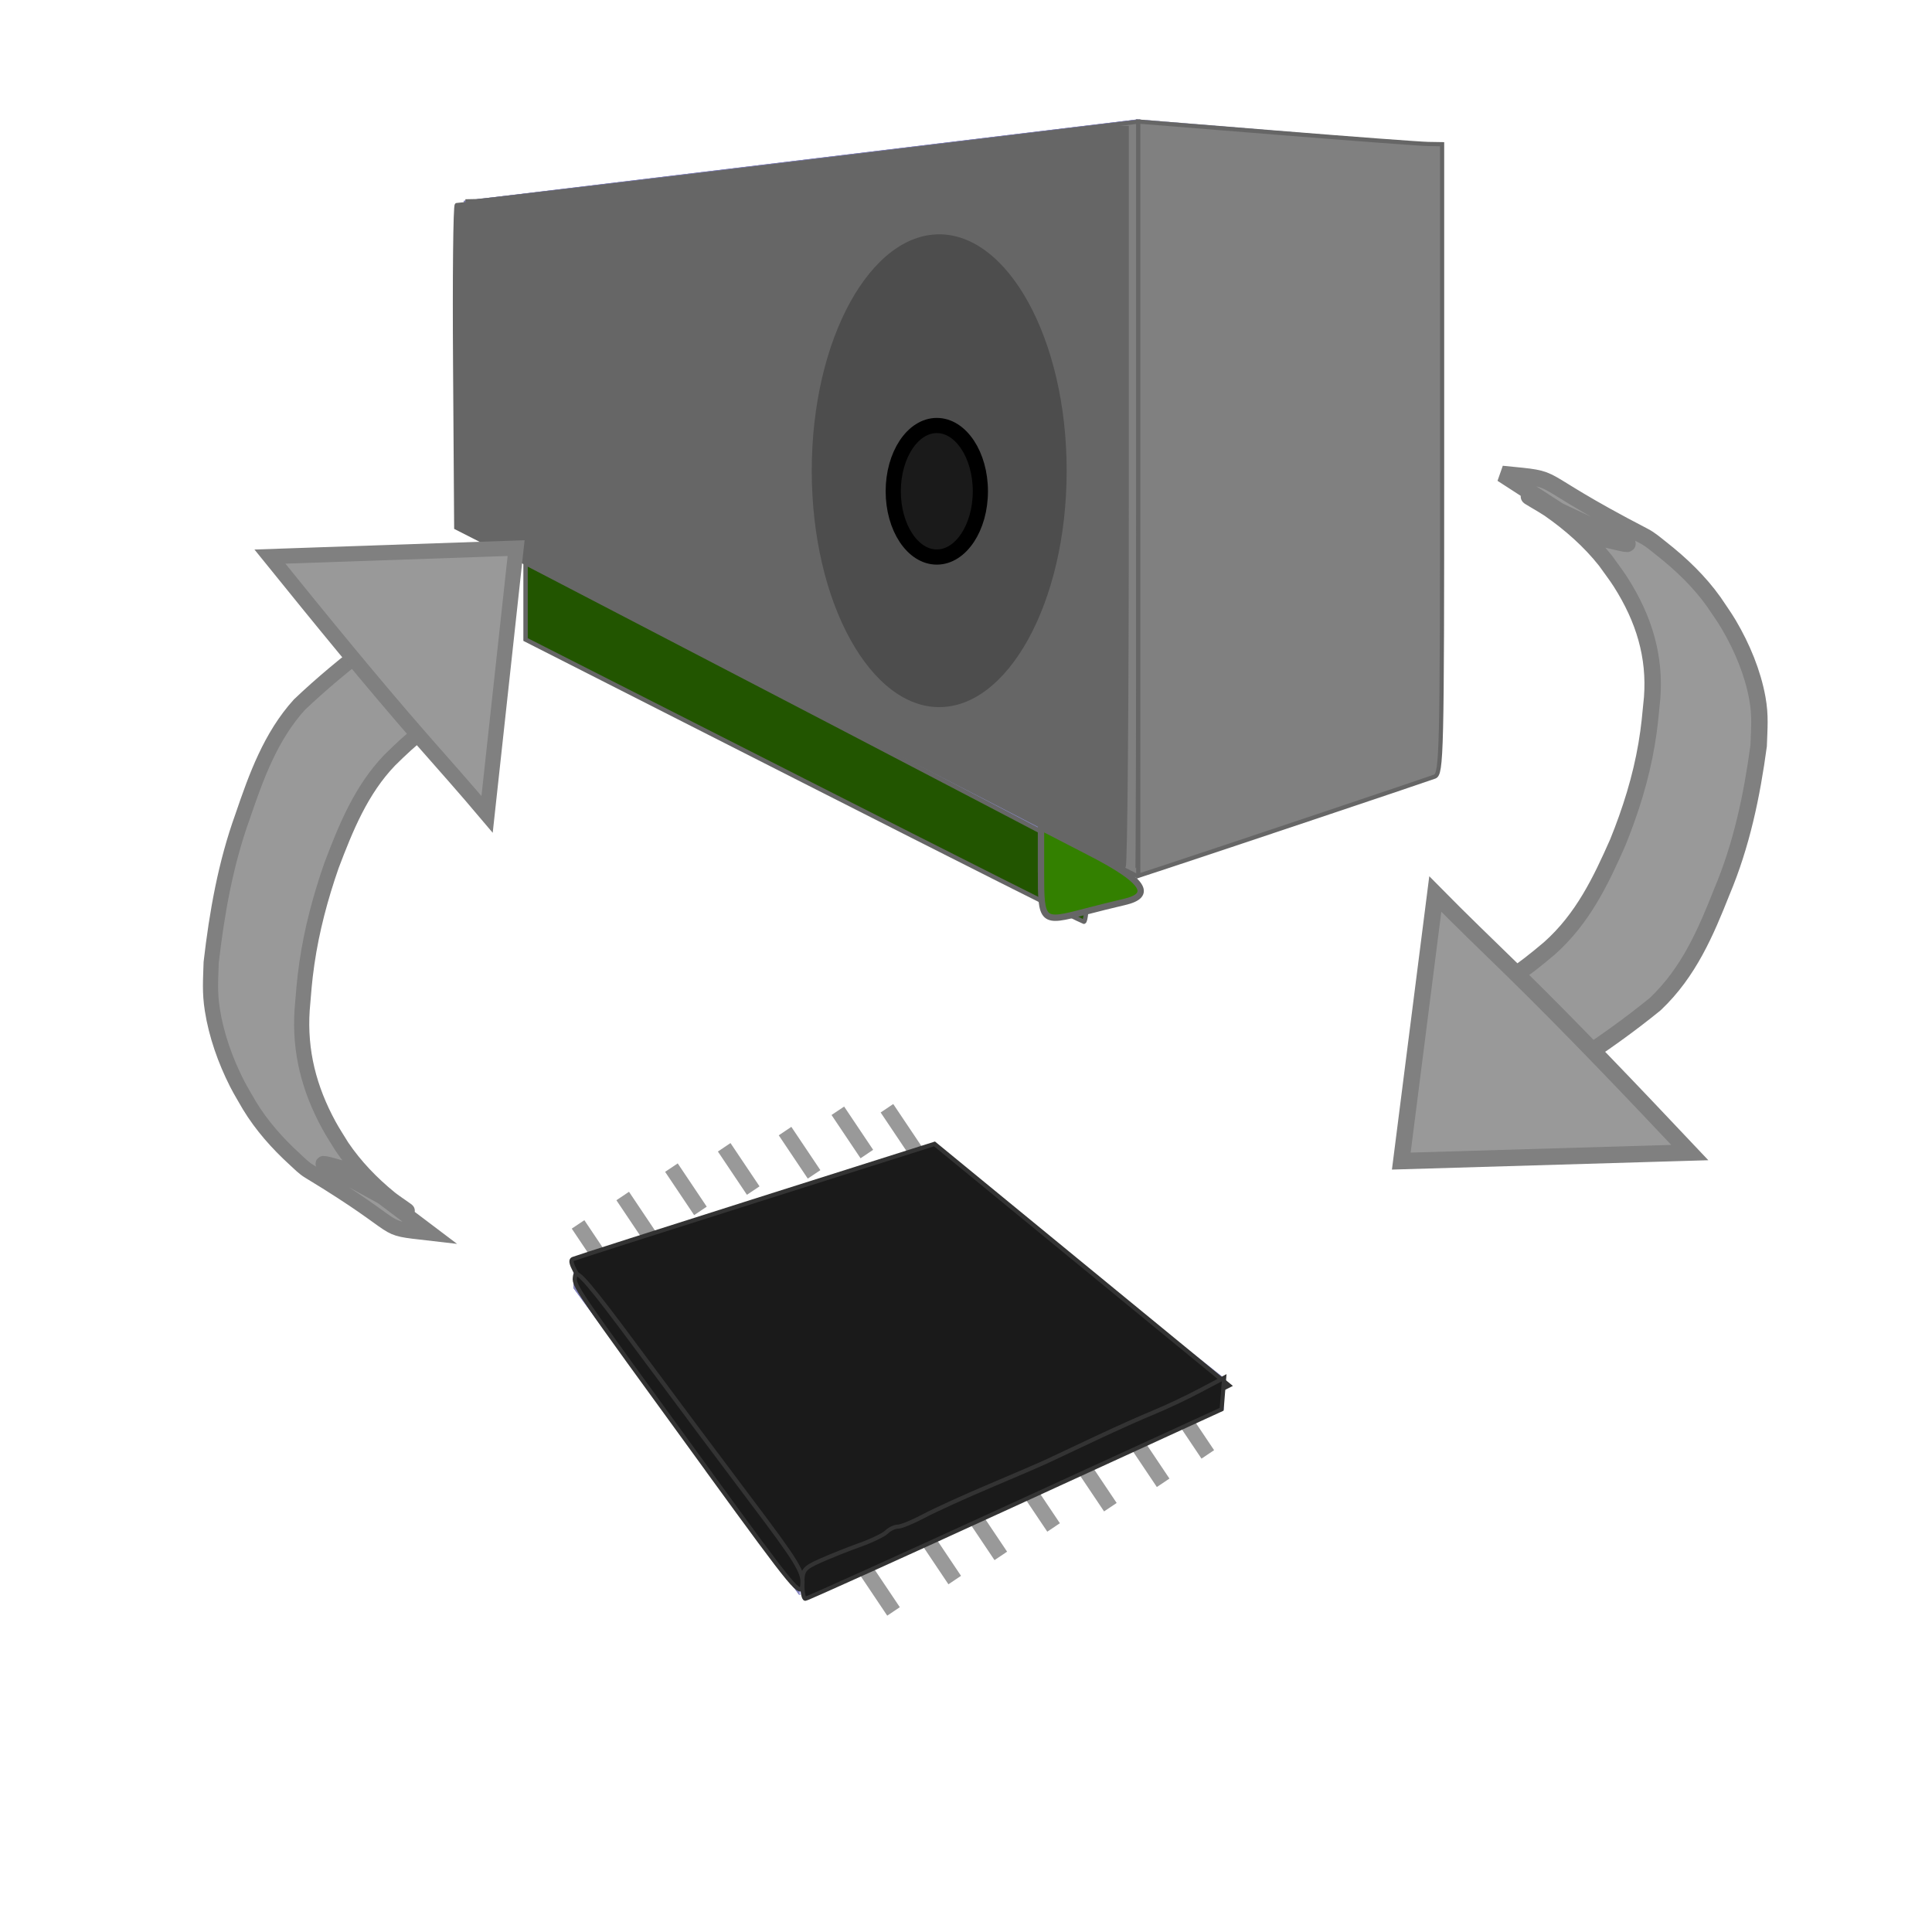 <?xml version="1.0" encoding="UTF-8" standalone="no"?>
<svg
   width="33.75mm"
   height="33.75mm"
   viewBox="0 0 33.75 33.75"
   version="1.1"
   id="svg974"
   sodipodi:docname="plasmus777.gnome.GpuOffloadingManager.svg"
   inkscape:version="1.2.2 (732a01da63, 2022-12-09, custom)"
   xmlns:inkscape="http://www.inkscape.org/namespaces/inkscape"
   xmlns:sodipodi="http://sodipodi.sourceforge.net/DTD/sodipodi-0.dtd"
   xmlns="http://www.w3.org/2000/svg"
   xmlns:svg="http://www.w3.org/2000/svg"
   xmlns:rdf="http://www.w3.org/1999/02/22-rdf-syntax-ns#"
   xmlns:cc="http://creativecommons.org/ns#"
   xmlns:dc="http://purl.org/dc/elements/1.1/">
  <sodipodi:namedview
     id="namedview38"
     pagecolor="#505050"
     bordercolor="#eeeeee"
     borderopacity="1"
     inkscape:showpageshadow="0"
     inkscape:pageopacity="0"
     inkscape:pagecheckerboard="0"
     inkscape:deskcolor="#505050"
     inkscape:document-units="mm"
     showgrid="false"
     inkscape:zoom="3.7315982"
     inkscape:cx="41.001199"
     inkscape:cy="65.789506"
     inkscape:window-width="1314"
     inkscape:window-height="704"
     inkscape:window-x="0"
     inkscape:window-y="0"
     inkscape:window-maximized="1"
     inkscape:current-layer="svg974" />
  <defs
     id="defs968">
    <inkscape:perspective
       sodipodi:type="inkscape:persp3d"
       inkscape:vp_x="-2.660408 : 28.479715 : 1"
       inkscape:vp_y="0 : 711.37887 : 0"
       inkscape:vp_z="65.5893 : 28.479715 : 1"
       inkscape:persp3d-origin="31.464446 : 24.478199 : 1"
       id="perspective4990" />
    <inkscape:perspective
       sodipodi:type="inkscape:persp3d"
       inkscape:vp_x="-0.93534117 : 29.149143 : 1"
       inkscape:vp_y="0 : 755.7338 : 0"
       inkscape:vp_z="50.399094 : 29.149143 : 1"
       inkscape:persp3d-origin="24.731877 : 24.898132 : 1"
       id="perspective1713" />
    <clipPath
       clipPathUnits="userSpaceOnUse"
       id="clipPath18689">
      <rect
         clip-path="none"
         transform="rotate(45)"
         ry="32"
         rx="32"
         y="123.999"
         x="486.037"
         height="362.943"
         width="362.943"
         id="rect18691"
         style="display:inline;opacity:1;vector-effect:none;fill:#4a86cf;fill-opacity:1;stroke:none;stroke-width:26.067;stroke-linecap:butt;stroke-linejoin:miter;stroke-miterlimit:4;stroke-dasharray:none;stroke-dashoffset:0;stroke-opacity:1;marker:none;marker-start:none;marker-mid:none;marker-end:none;paint-order:normal;enable-background:new" />
    </clipPath>
    <clipPath
       clipPathUnits="userSpaceOnUse"
       id="clipPath18689-3">
      <rect
         clip-path="none"
         transform="rotate(45)"
         ry="32"
         rx="32"
         y="123.999"
         x="486.037"
         height="362.943"
         width="362.943"
         id="rect18691-6"
         style="display:inline;opacity:1;vector-effect:none;fill:#4a86cf;fill-opacity:1;stroke:none;stroke-width:26.067;stroke-linecap:butt;stroke-linejoin:miter;stroke-miterlimit:4;stroke-dasharray:none;stroke-dashoffset:0;stroke-opacity:1;marker:none;marker-start:none;marker-mid:none;marker-end:none;paint-order:normal;enable-background:new" />
    </clipPath>
  </defs>
  <g
     sodipodi:type="inkscape:box3d"
     id="g4976"
     style="opacity:1;fill:#4d4d4d;stroke:#666666"
     inkscape:perspectiveID="#perspective4990"
     inkscape:corner0="1.8414886 : -0.0055129715 : 0 : 1"
     inkscape:corner7="0.61267587 : -0.018222547 : 0.041570899 : 1">
    <path
       sodipodi:type="inkscape:box3dside"
       id="path4988"
       style="fill:#e9e9ff;fill-rule:evenodd;stroke:none;stroke-width:0.972;stroke-linejoin:round"
       inkscape:box3dsidetype="11"
       d="m 10.16,8.019 9.523,2.041 v 5.466 l -9.523,-4.371 z"
       points="19.683,10.06 19.683,15.526 10.16,11.155 10.16,8.019 " />
    <path
       sodipodi:type="inkscape:box3dside"
       id="path4978"
       style="fill:#353564;fill-rule:evenodd;stroke:none;stroke-width:0.972;stroke-linejoin:round"
       inkscape:box3dsidetype="6"
       d="m 9.349,8.059 v 3.182 l 0.811,-0.086 V 8.019 Z"
       points="9.349,11.241 10.16,11.155 10.16,8.019 9.349,8.059 " />
    <path
       id="path4986"
       style="fill:#afafde;fill-rule:evenodd;stroke:none;stroke-width:0.972;stroke-linejoin:round"
       d="m 10.16,11.154 -0.811,0.086 9.151,4.549 1.183,-0.264 z" />
    <path
       sodipodi:type="inkscape:box3dside"
       id="path4980"
       style="fill:#4d4d9f;fill-rule:evenodd;stroke:none;stroke-width:0.972;stroke-linejoin:round"
       inkscape:box3dsidetype="5"
       d="m 9.349,8.059 9.151,2.125 1.183,-0.123 -9.523,-2.041 z"
       points="18.5,10.184 19.683,10.06 10.16,8.019 9.349,8.059 " />
    <path
       sodipodi:type="inkscape:box3dside"
       id="path4984"
       style="fill:#d7d7ff;fill-rule:evenodd;stroke:none;stroke-width:0.972;stroke-linejoin:round"
       inkscape:box3dsidetype="14"
       d="m 18.5,10.184 v 5.606 l 1.183,-0.264 v -5.466 z"
       points="18.5,15.79 19.683,15.526 19.683,10.06 18.5,10.184 " />
    <path
       id="path4982"
       style="fill:#8686bf;fill-rule:evenodd;stroke:none;stroke-width:0.972;stroke-linejoin:round"
       d="m 9.349,8.059 v 3.182 l 9.151,4.549 v -5.606 z" />
    <path
       id="path5082"
       style="opacity:1;fill:#225500;stroke:#666666;stroke-width:0.077"
       d="m 9.181,9.835 v 0.668 0.669 l 4.847,2.461 c 2.666,1.354 4.873,2.465 4.905,2.469 0.032,0.004 0.057,-0.254 0.057,-0.574 V 14.948 L 16.902,13.856 c -1.149,-0.601 -3.356,-1.751 -4.905,-2.556 z" />
    <path
       style="opacity:1;fill:#338000;stroke:#666666;stroke-width:0.111"
       d="m 18.185,15.24 v -0.789 l 0.878,0.453 c 0.918,0.474 1.094,0.734 0.576,0.853 -0.166,0.038 -0.475,0.115 -0.686,0.17 -0.755,0.199 -0.768,0.186 -0.768,-0.687 z"
       id="path5222" />
    <path
       style="fill:#999999;fill-rule:evenodd;stroke:#808080;stroke-width:0.287"
       id="path8597-3"
       d="m 27.479,18.577 c 0.501,-0.324 0.983,-0.667 1.437,-1.037 0.588,-0.556 0.885,-1.261 1.162,-1.959 0.348,-0.825 0.527,-1.688 0.644,-2.556 0.01,-0.309 0.033,-0.521 -0.023,-0.829 -0.081,-0.444 -0.265,-0.888 -0.501,-1.288 -0.079,-0.134 -0.173,-0.262 -0.259,-0.393 -0.251,-0.353 -0.572,-0.662 -0.927,-0.94 -0.095,-0.075 -0.185,-0.154 -0.295,-0.211 -2.092,-1.085 -1.345,-0.972 -2.479,-1.085 0,0 1.737,1.124 1.737,1.124 v 0 c 0.83,0.196 0.589,0.164 -1.242,-0.719 -0.119,-0.057 0.223,0.134 0.329,0.206 0.375,0.261 0.712,0.561 0.984,0.904 0.089,0.127 0.185,0.249 0.267,0.378 0.406,0.639 0.604,1.292 0.548,2.02 -0.032,0.319 -0.044,0.496 -0.098,0.815 -0.099,0.584 -0.277,1.154 -0.503,1.711 -0.294,0.664 -0.607,1.327 -1.192,1.847 -0.441,0.374 -0.917,0.736 -1.501,0.937 0,0 1.913,1.074 1.913,1.074 z" />
    <path
       id="path8365-0"
       style="fill:#999999;stroke:#808080;stroke-width:0.287"
       d="m 24.479,20.283 5.04,-0.149 c -1.018,-1.078 -2.04,-2.154 -3.106,-3.198 -0.449,-0.438 -0.902,-0.873 -1.34,-1.318 z" />
  </g>
  <g
     sodipodi:type="inkscape:box3d"
     id="g4005"
     style="opacity:1;fill:#4d4d4d;stroke:#1a1a1a"
     inkscape:perspectiveID="#perspective1713"
     inkscape:corner0="1.8395731 : 0.0097312804 : 0 : 1"
     inkscape:corner7="0.23380665 : -0.011883719 : 0.25 : 1">
    <path
       sodipodi:type="inkscape:box3dside"
       id="path4017"
       style="fill:#e9e9ff;fill-rule:evenodd;stroke:none;stroke-linejoin:round"
       inkscape:box3dsidetype="11"
       d="M 11.526,3.596 25.012,2.51 V 13.518 L 11.526,8.884 Z"
       points="25.012,2.51 25.012,13.518 11.526,8.884 11.526,3.596 " />
    <path
       sodipodi:type="inkscape:box3dside"
       id="path4007"
       style="fill:#353564;fill-rule:evenodd;stroke:none;stroke-linejoin:round"
       inkscape:box3dsidetype="6"
       d="M 8.104,3.508 V 9.261 L 11.526,8.884 V 3.596 Z"
       points="8.104,9.261 11.526,8.884 11.526,3.596 8.104,3.508 " />
    <path
       id="path4015"
       style="fill:#afafde;fill-rule:evenodd;stroke:none;stroke-linejoin:round"
       d="M 11.526,8.884 8.104,9.261 19.868,15.325 25.012,13.519 Z" />
    <path
       sodipodi:type="inkscape:box3dside"
       id="path4009"
       style="fill:#4d4d9f;fill-rule:evenodd;stroke:none;stroke-linejoin:round"
       inkscape:box3dsidetype="5"
       d="M 8.104,3.508 19.868,2.086 25.012,2.51 11.526,3.596 Z"
       points="19.868,2.086 25.012,2.51 11.526,3.596 8.104,3.508 " />
    <path
       sodipodi:type="inkscape:box3dside"
       id="path4013"
       style="fill:#d7d7ff;fill-rule:evenodd;stroke:none;stroke-linejoin:round"
       inkscape:box3dsidetype="14"
       d="M 19.868,2.086 V 15.325 l 5.144,-1.807 V 2.51 Z"
       points="19.868,15.325 25.012,13.518 25.012,2.51 19.868,2.086 " />
    <path
       id="path4011"
       style="fill:#8686bf;fill-rule:evenodd;stroke:none;stroke-linejoin:round"
       d="M 19.868,2.086 8.104,3.508 V 9.261 L 19.868,15.325 Z" />
  </g>
  <path
     id="path4478"
     style="opacity:1;fill:#808080;stroke:#666666;stroke-width:0.268"
     transform="scale(0.265)"
     d="M 75.035,8.02 53.529,10.633 c -11.828,1.437 -21.778,2.615 -22.111,2.621 l -0.605,0.012 0.07,10.865 0.068,10.865 3.484,1.814 c 1.916,0.999 7.886,4.083 13.266,6.855 18.782,9.678 20.79,10.715 23.984,12.389 1.769,0.927 3.246,1.689 3.283,1.691 0.037,0.003 0.066,-11.185 0.066,-24.861 z" />
  <path
     style="opacity:1;fill:#808080;stroke:#666666;stroke-width:0.073"
     d="M 19.884,8.712 V 2.123 l 2.411,0.194 c 1.326,0.107 2.52,0.196 2.654,0.198 l 0.243,0.004 v 5.499 c 0,5.171 -0.008,5.502 -0.131,5.549 -0.131,0.05 -3.726,1.256 -4.672,1.567 l -0.505,0.166 z"
     id="path4480" />
  <path
     id="path4551"
     style="opacity:1;fill:#666666;stroke:#666666;stroke-width:0.071"
     d="m 19.533,2.234 c -0.082,0 -1.745,0.19 -3.695,0.423 C 11.725,3.149 8.048,3.581 7.979,3.581 c -0.027,0 -0.04,1.268 -0.029,2.818 l 0.019,2.818 2.451,1.247 c 1.348,0.686 3.96,2.017 5.803,2.957 1.844,0.94 3.377,1.711 3.407,1.713 0.03,0.002 0.054,-2.9 0.054,-6.449 V 2.234 Z" />
  <ellipse
     style="opacity:1;fill:#4d4d4d;stroke:#666666;stroke-width:0.265"
     id="path4848"
     cx="16.407"
     cy="8.223"
     rx="2.359"
     ry="4.262" />
  <ellipse
     style="opacity:1;fill:#1a1a1a;stroke:#000000;stroke-width:0.265"
     id="path5398"
     ry="1.149"
     rx="0.761"
     cy="8.582"
     cx="16.365" />
  <g
     sodipodi:type="inkscape:box3d"
     id="g6680"
     style="opacity:1;fill:#4d4d4d;stroke:#333333"
     inkscape:perspectiveID="#perspective4990"
     inkscape:corner0="1.6907734 : -0.05957106 : 0 : 1"
     inkscape:corner7="1.0528533 : -0.057730274 : 0.34461227 : 1"
     inkscape:transform-center-x="-0.0077550681"
     inkscape:transform-center-y="-0.20966385">
    <path
       style="opacity:1;fill:#cccccc;stroke:#999999;stroke-width:0.265"
       d="m 15.102,27.394 0.507,0.756"
       id="path7189" />
    <path
       style="fill:#cccccc;stroke:#999999;stroke-width:0.265"
       d="m 16.171,26.846 0.507,0.756"
       id="path7189-1" />
    <path
       style="fill:#cccccc;stroke:#999999;stroke-width:0.265"
       d="m 16.976,26.424 0.507,0.756"
       id="path7189-2" />
    <path
       style="fill:#cccccc;stroke:#999999;stroke-width:0.265"
       d="m 17.898,25.927 0.507,0.756"
       id="path7189-7" />
    <path
       style="fill:#cccccc;stroke:#999999;stroke-width:0.265"
       d="m 18.89,25.573 0.507,0.756"
       id="path7189-8" />
    <path
       style="fill:#cccccc;stroke:#999999;stroke-width:0.265"
       d="m 19.812,25.147 0.507,0.756"
       id="path7189-3" />
    <path
       style="fill:#cccccc;stroke:#999999;stroke-width:0.265"
       d="m 20.592,24.651 0.507,0.756"
       id="path7189-4" />
    <path
       style="fill:#cccccc;stroke:#999999;stroke-width:0.265"
       d="m 10.098,21.389 0.507,0.756"
       id="path7189-6" />
    <path
       style="fill:#cccccc;stroke:#999999;stroke-width:0.265"
       d="m 10.878,20.893 0.507,0.756"
       id="path7189-83" />
    <path
       style="fill:#cccccc;stroke:#999999;stroke-width:0.265"
       d="m 11.729,20.397 0.507,0.756"
       id="path7189-0" />
    <path
       style="fill:#cccccc;stroke:#999999;stroke-width:0.265"
       d="m 12.651,20.042 0.507,0.756"
       id="path7189-44" />
    <path
       style="fill:#cccccc;stroke:#999999;stroke-width:0.265"
       d="m 13.714,19.759 0.507,0.756"
       id="path7189-9" />
    <path
       style="fill:#cccccc;stroke:#999999;stroke-width:0.265"
       d="m 14.636,19.404 0.507,0.756"
       id="path7189-5" />
    <path
       style="fill:#cccccc;stroke:#999999;stroke-width:0.265"
       d="m 15.494,19.36 0.507,0.756"
       id="path7189-58" />
    <path
       sodipodi:type="inkscape:box3dside"
       id="path6692"
       style="fill:#e9e9ff;fill-rule:evenodd;stroke:none;stroke-linejoin:round"
       inkscape:box3dsidetype="11"
       d="m 16.33,20.55 5.053,4.066 v -0.546 l -5.053,-3.951 z"
       points="21.384,24.615 21.384,24.069 16.33,20.118 16.33,20.55 " />
    <path
       sodipodi:type="inkscape:box3dside"
       id="path6682"
       style="fill:#353564;fill-rule:evenodd;stroke:none;stroke-linejoin:round"
       inkscape:box3dsidetype="6"
       d="m 10.022,22.507 v -0.487 l 6.309,-1.902 v 0.431 z"
       points="10.022,22.02 16.33,20.118 16.33,20.55 10.022,22.507 " />
    <path
       sodipodi:type="inkscape:box3dside"
       id="path6684"
       style="fill:#4d4d9f;fill-rule:evenodd;stroke:none;stroke-linejoin:round"
       inkscape:box3dsidetype="5"
       d="m 10.022,22.507 3.941,5.356 7.421,-3.247 -5.053,-4.066 z"
       points="13.963,27.863 21.384,24.615 16.33,20.55 10.022,22.507 " />
    <path
       sodipodi:type="inkscape:box3dside"
       id="path6690"
       style="fill:#afafde;fill-rule:evenodd;stroke:none;stroke-linejoin:round"
       inkscape:box3dsidetype="13"
       d="m 10.022,22.02 3.941,5.205 7.421,-3.156 -5.053,-3.951 z"
       points="13.963,27.225 21.384,24.069 16.33,20.118 10.022,22.02 " />
    <path
       sodipodi:type="inkscape:box3dside"
       id="path6688"
       style="fill:#d7d7ff;fill-rule:evenodd;stroke:none;stroke-linejoin:round"
       inkscape:box3dsidetype="14"
       d="m 13.963,27.863 v -0.638 l 7.421,-3.156 v 0.546 z"
       points="13.963,27.225 21.384,24.069 21.384,24.615 13.963,27.863 " />
    <path
       sodipodi:type="inkscape:box3dside"
       id="path6686"
       style="fill:#8686bf;fill-rule:evenodd;stroke:none;stroke-linejoin:round"
       inkscape:box3dsidetype="3"
       d="m 10.022,22.507 3.941,5.356 v -0.638 l -3.941,-5.205 z"
       points="13.963,27.863 13.963,27.225 10.022,22.02 10.022,22.507 " />
    <path
       style="opacity:1;fill:#1a1a1a;stroke:#333333;stroke-width:0.075"
       d="m 11.873,24.84 c -1.731,-2.411 -1.984,-2.798 -1.863,-2.846 0.077,-0.03 1.53,-0.495 3.228,-1.033 l 3.087,-0.978 2.572,2.11 2.572,2.11 -0.604,0.303 c -0.332,0.166 -0.638,0.31 -0.681,0.319 -0.173,0.037 -1.394,0.61 -1.436,0.674 -0.025,0.038 -0.058,0.063 -0.073,0.056 -0.065,-0.029 -0.432,0.098 -0.432,0.15 0,0.031 -0.041,0.057 -0.092,0.058 -0.135,0.003 -2.286,0.967 -2.339,1.048 -0.025,0.038 -0.058,0.063 -0.073,0.056 -0.082,-0.037 -0.432,0.105 -0.432,0.175 0,0.045 -0.019,0.061 -0.043,0.036 -0.024,-0.025 -0.313,0.077 -0.642,0.226 -0.329,0.15 -0.632,0.284 -0.672,0.299 -0.04,0.015 -0.975,-1.229 -2.077,-2.764 z"
       id="path6913" />
    <path
       style="opacity:1;fill:#1a1a1a;stroke:#333333;stroke-width:0.072"
       d="m 14.016,27.667 c 0,-0.239 0.027,-0.274 0.313,-0.403 0.172,-0.077 0.483,-0.201 0.69,-0.275 0.207,-0.074 0.419,-0.176 0.47,-0.227 0.051,-0.051 0.14,-0.093 0.197,-0.093 0.057,0 0.262,-0.084 0.457,-0.188 0.194,-0.103 0.711,-0.339 1.148,-0.523 0.437,-0.185 0.89,-0.38 1.007,-0.435 0.117,-0.055 0.499,-0.235 0.849,-0.4 0.35,-0.165 0.804,-0.368 1.008,-0.451 0.204,-0.083 0.565,-0.253 0.801,-0.378 l 0.429,-0.227 -0.022,0.276 -0.022,0.276 -3.61,1.655 c -1.985,0.91 -3.633,1.655 -3.663,1.655 -0.029,1.78e-4 -0.053,-0.118 -0.053,-0.262 z"
       id="path6915" />
    <path
       style="opacity:1;fill:#1a1a1a;stroke:#333333;stroke-width:0.268"
       d=""
       id="path6917"
       transform="scale(0.265)" />
    <path
       style="opacity:1;fill:#1a1a1a;stroke:#333333;stroke-width:0.073"
       d="m 12.391,25.721 c -2.434,-3.348 -2.37,-3.253 -2.344,-3.435 0.018,-0.129 0.254,0.146 1.085,1.268 0.584,0.788 1.477,1.984 1.985,2.657 0.813,1.079 0.921,1.254 0.9,1.47 -0.022,0.231 -0.119,0.114 -1.627,-1.96 z"
       id="path6919" />
  </g>
  <path
     style="opacity:1;fill:#999999;fill-rule:evenodd;stroke:#808080;stroke-width:0.265"
     id="path8597"
     d="m 6.457,11.276 c -0.427,0.323 -0.838,0.665 -1.227,1.034 -0.502,0.555 -0.755,1.257 -0.992,1.953 -0.297,0.822 -0.449,1.683 -0.549,2.549 -0.009,0.308 -0.028,0.519 0.02,0.826 0.069,0.443 0.226,0.885 0.428,1.284 0.068,0.134 0.147,0.261 0.221,0.391 0.214,0.352 0.488,0.66 0.791,0.937 0.081,0.074 0.158,0.155 0.252,0.211 1.785,1.081 1.148,0.969 2.116,1.081 0,0 -1.482,-1.12 -1.482,-1.12 v 0 C 5.325,20.228 5.531,20.261 7.093,21.14 7.195,21.197 6.903,21.007 6.813,20.933 6.493,20.673 6.205,20.374 5.973,20.032 5.897,19.907 5.815,19.784 5.745,19.655 5.399,19.019 5.23,18.367 5.278,17.641 c 0.027,-0.318 0.037,-0.494 0.083,-0.813 0.084,-0.582 0.236,-1.151 0.429,-1.706 0.251,-0.662 0.518,-1.323 1.017,-1.842 0.377,-0.373 0.782,-0.734 1.281,-0.934 0,0 -1.633,-1.07 -1.633,-1.07 z" />
  <path
     id="path8365"
     style="opacity:1;fill:#999999;stroke:#808080;stroke-width:0.265"
     d="m 9.016,9.575 -4.301,0.148 c 0.869,1.075 1.741,2.148 2.65,3.189 0.383,0.436 0.77,0.87 1.144,1.314 z" />
</svg>
